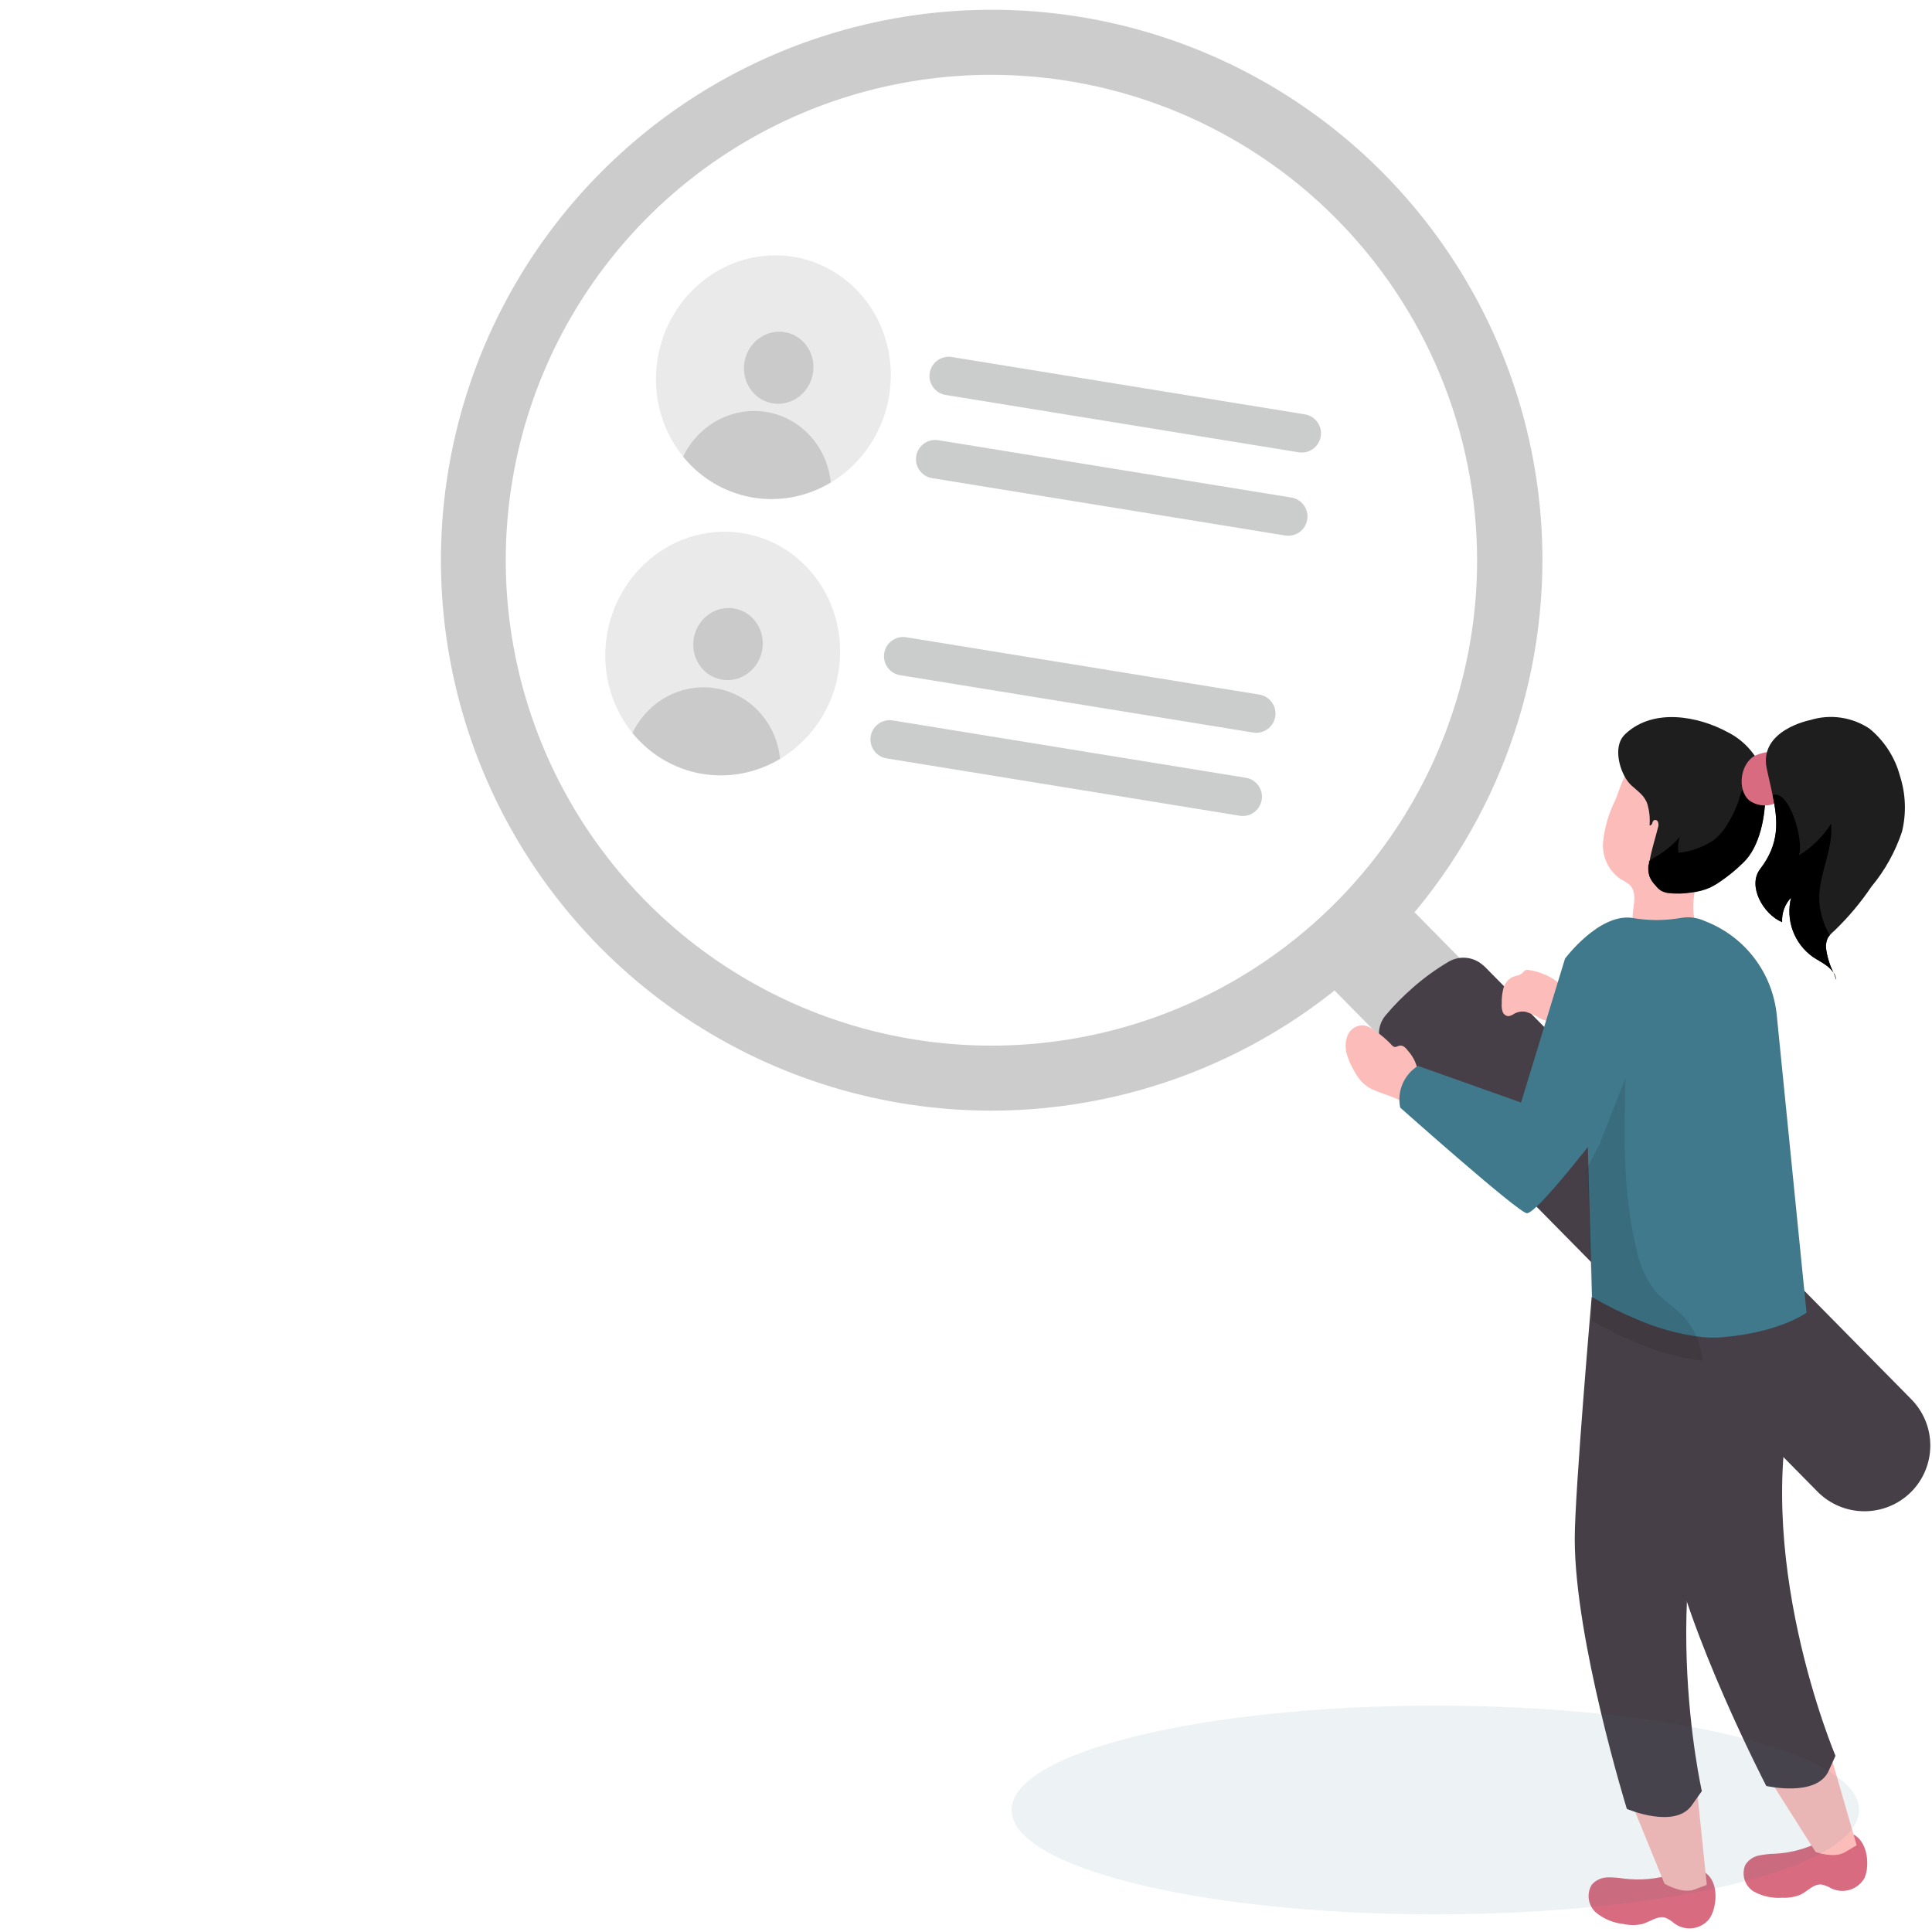 <svg width="200" height="200" viewBox="0 0 200 200" fill="none" xmlns="http://www.w3.org/2000/svg">
<path d="M159.673 57.993C159.673 46.723 156.329 35.706 150.064 26.335C143.799 16.965 134.895 9.661 124.477 5.348C114.059 1.035 102.595 -0.093 91.536 2.106C80.476 4.304 70.317 9.731 62.344 17.701C54.37 25.67 48.94 35.823 46.74 46.877C44.54 57.93 45.669 69.388 49.984 79.8C54.3 90.212 61.607 99.112 70.983 105.373C80.359 111.634 91.382 114.976 102.659 114.976C117.772 114.951 132.259 108.939 142.946 98.258C153.632 87.577 159.647 73.098 159.673 57.993ZM152.91 57.993C152.91 67.932 149.961 77.647 144.437 85.911C138.912 94.174 131.06 100.615 121.873 104.418C112.686 108.222 102.577 109.217 92.824 107.278C83.071 105.339 74.112 100.553 67.081 93.526C60.049 86.498 55.261 77.544 53.321 67.797C51.381 58.049 52.376 47.946 56.182 38.764C59.987 29.582 66.431 21.734 74.7 16.212C82.968 10.691 92.688 7.743 102.632 7.743C115.963 7.757 128.743 13.056 138.169 22.477C147.595 31.897 152.896 44.671 152.91 57.993Z" fill="#CCCCCC"/>
<path d="M179.885 142.442C179.115 142.439 178.354 142.282 177.646 141.981C176.939 141.68 176.298 141.241 175.762 140.689L138.387 102.773C137.853 102.232 137.431 101.59 137.145 100.886C136.86 100.181 136.715 99.427 136.721 98.667C136.727 97.906 136.882 97.154 137.179 96.454C137.475 95.754 137.907 95.119 138.449 94.585C138.99 94.052 139.632 93.63 140.337 93.344C141.042 93.059 141.797 92.915 142.557 92.92C143.318 92.926 144.07 93.081 144.771 93.377C145.472 93.674 146.107 94.105 146.641 94.647L184.016 132.58C184.819 133.394 185.362 134.426 185.579 135.548C185.796 136.67 185.676 137.831 185.235 138.885C184.793 139.939 184.05 140.839 183.098 141.472C182.146 142.105 181.028 142.443 179.885 142.442V142.442Z" fill="#CCCCCC"/>
<path d="M197.798 154.487C196.507 155.754 194.767 156.458 192.959 156.445C191.15 156.432 189.42 155.703 188.149 154.417L144.143 109.787C143.899 109.539 143.676 109.273 143.476 108.989C143.363 108.84 143.258 108.684 143.16 108.524C142.847 107.996 142.705 107.383 142.755 106.77C142.806 106.157 143.045 105.576 143.441 105.105C144.292 104.09 145.222 103.143 146.222 102.274C147.374 101.252 148.622 100.345 149.949 99.565C150.492 99.242 151.122 99.098 151.752 99.151C152.381 99.205 152.977 99.454 153.458 99.863V99.863C153.592 99.967 153.718 100.081 153.835 100.205L197.833 144.827C198.467 145.462 198.97 146.216 199.312 147.047C199.654 147.877 199.828 148.767 199.825 149.664C199.822 150.562 199.641 151.45 199.293 152.278C198.945 153.106 198.437 153.857 197.798 154.487V154.487Z" fill="#473F47"/>
<path d="M183.799 191.894C183.209 191.905 182.622 191.97 182.044 192.087C181.757 192.151 181.487 192.272 181.248 192.444C181.01 192.616 180.809 192.835 180.658 193.087C180.463 193.571 180.443 194.108 180.604 194.604C180.764 195.101 181.094 195.526 181.536 195.804C182.44 196.303 183.47 196.529 184.5 196.453C185.151 196.488 185.801 196.377 186.404 196.129C187.141 195.76 187.763 194.989 188.579 195.085C188.935 195.165 189.275 195.301 189.588 195.489C190.188 195.775 190.874 195.824 191.509 195.626C192.143 195.428 192.679 194.996 193.009 194.419C193.173 194.045 193.265 193.644 193.281 193.236C193.386 191.929 192.956 190.422 191.807 189.869C190.43 189.212 189.588 189.983 188.491 190.606C187.036 191.362 185.436 191.801 183.799 191.894V191.894Z" fill="#D86B7F"/>
<path d="M183.56 184.794L187.946 191.71C187.946 191.71 189.885 192.438 191.042 191.71L192.2 191.018L189.244 180.778L183.56 184.794Z" fill="#FCBDBA"/>
<path d="M170.098 134.245C170.098 134.245 171.896 154.067 172.729 158.792C174.571 168.917 182.843 184.881 182.843 184.881C182.843 184.881 188.044 186.082 189.298 183.329L190.009 181.76C190.009 181.76 181.027 160.589 185.965 142.845C186.097 142.324 186.194 141.793 186.255 141.259C186.524 139.21 186.607 137.142 186.5 135.078L170.098 134.245Z" fill="#473F47"/>
<path d="M168.109 194.472C167.529 194.375 166.942 194.334 166.354 194.349C166.056 194.362 165.763 194.434 165.494 194.562C165.224 194.69 164.983 194.871 164.784 195.094C164.505 195.55 164.395 196.09 164.474 196.619C164.552 197.147 164.814 197.632 165.214 197.987C166.025 198.651 167.013 199.063 168.056 199.171C168.703 199.319 169.374 199.319 170.021 199.171C170.828 198.934 171.591 198.294 172.38 198.513C172.727 198.658 173.047 198.859 173.328 199.109C173.873 199.514 174.553 199.692 175.226 199.607C175.9 199.522 176.514 199.181 176.941 198.653C177.172 198.306 177.338 197.92 177.433 197.514C177.766 196.225 177.617 194.638 176.556 193.876C175.301 192.999 174.319 193.595 173.108 194.016C171.494 194.524 169.789 194.679 168.109 194.472Z" fill="#D86B7F"/>
<path d="M169.159 187.283L172.308 194.998C172.308 194.998 174.115 196.085 175.404 195.603L176.685 195.121L175.579 184.338L169.159 187.283Z" fill="#FCBDBA"/>
<path d="M145.759 108.787C145.548 108.507 145.277 108.2 144.934 108.244C144.733 108.244 144.54 108.428 144.338 108.375C144.215 108.328 144.108 108.246 144.031 108.138C143.549 107.627 143.014 107.168 142.435 106.771C142.078 106.46 141.65 106.244 141.189 106.14C140.866 106.118 140.543 106.189 140.259 106.344C139.974 106.499 139.74 106.733 139.584 107.016C139.289 107.627 139.218 108.322 139.382 108.98C139.555 109.623 139.815 110.239 140.154 110.812C140.374 111.235 140.645 111.63 140.961 111.987C141.97 113.039 143.54 113.214 144.829 113.863C144.965 113.946 145.118 113.997 145.277 114.012C145.416 113.992 145.549 113.938 145.663 113.856C145.778 113.773 145.871 113.665 145.934 113.539C146.435 112.827 146.737 111.995 146.812 111.128C146.718 110.256 146.35 109.436 145.759 108.787V108.787Z" fill="#FCBDBA"/>
<path d="M158.3 100.424C158.148 100.381 157.985 100.396 157.844 100.468C157.765 100.532 157.694 100.605 157.633 100.687C157.362 100.985 156.914 100.994 156.555 101.151C156.325 101.273 156.124 101.441 155.964 101.644C155.804 101.848 155.688 102.084 155.625 102.335C155.499 102.845 155.443 103.37 155.458 103.895C155.435 104.173 155.464 104.453 155.546 104.719C155.588 104.85 155.668 104.965 155.776 105.049C155.884 105.133 156.014 105.184 156.151 105.193C156.371 105.159 156.578 105.071 156.756 104.939C157.122 104.737 157.547 104.668 157.958 104.746C158.489 104.912 158.997 105.148 159.467 105.447C159.705 105.589 159.978 105.664 160.256 105.664C160.534 105.664 160.807 105.589 161.046 105.447C161.265 105.257 161.434 105.016 161.537 104.746C161.975 103.799 162.467 102.712 161.589 101.932C160.658 101.128 159.517 100.605 158.3 100.424V100.424Z" fill="#FCBDBA"/>
<path d="M164.771 134.272C164.771 134.272 163.017 154.435 163.017 159.309C163.017 169.776 168.411 187.257 168.411 187.257C168.411 187.257 173.402 189.396 175.148 186.862L176.174 185.416C176.174 185.416 171.008 162.623 179.156 145.747C179.382 145.251 179.569 144.738 179.718 144.213C180.359 142.213 180.817 140.159 181.086 138.076L164.771 134.272Z" fill="#473F47"/>
<path d="M167.219 82.812C166.549 84.149 166.122 85.595 165.956 87.081C165.88 87.827 166.002 88.579 166.31 89.263C166.618 89.946 167.101 90.536 167.71 90.974C168.074 91.149 168.415 91.367 168.728 91.622C169.798 92.727 168.561 94.726 169.193 96.154C169.451 96.648 169.826 97.072 170.284 97.389C170.742 97.707 171.271 97.909 171.824 97.978C172.723 98.063 173.63 97.915 174.455 97.548C174.715 97.476 174.954 97.346 175.155 97.166C175.356 96.987 175.513 96.764 175.613 96.514C175.655 96.136 175.604 95.754 175.464 95.401C174.683 92.394 176.692 89.264 176.341 86.196C176.017 83.566 173.122 78.534 169.903 78.998C168.21 79.218 167.763 81.558 167.219 82.812Z" fill="#FCBDBA"/>
<path d="M144.952 114.661C144.952 114.661 157.232 125.593 158.065 125.593C158.898 125.593 162.793 120.71 164.021 119.184L164.372 118.728L164.81 134.272C166.323 135.159 167.897 135.939 169.521 136.604C171.659 137.535 173.923 138.147 176.239 138.418C176.972 138.488 177.709 138.488 178.441 138.418C184.397 137.875 187.011 135.885 187.011 135.885L183.941 105.202C183.747 103.029 182.947 100.955 181.632 99.215C180.317 97.474 178.54 96.138 176.503 95.357C175.741 94.996 174.887 94.877 174.055 95.015C172.358 95.319 170.621 95.319 168.924 95.015C165.503 94.559 162.012 99.232 162.012 99.232L157.46 114.135L146.785 110.339C146.074 110.785 145.517 111.439 145.189 112.212C144.861 112.985 144.778 113.839 144.952 114.661Z" fill="#40798C"/>
<path d="M168.869 81.295C169.562 81.935 170.255 82.338 170.553 83.285C170.75 83.992 170.822 84.728 170.764 85.459C170.887 85.459 170.983 85.363 171.036 85.24C171.055 85.117 171.113 85.003 171.202 84.916C171.243 84.896 171.287 84.885 171.332 84.884C171.377 84.882 171.422 84.891 171.464 84.908C171.505 84.926 171.542 84.952 171.573 84.985C171.604 85.018 171.627 85.057 171.641 85.1C171.699 85.276 171.699 85.467 171.641 85.643C171.352 86.809 170.966 87.94 170.764 89.15C170.764 89.281 170.764 89.43 170.694 89.562C170.63 89.948 170.651 90.343 170.755 90.719C170.896 91.079 171.111 91.404 171.387 91.675C171.551 91.899 171.756 92.089 171.992 92.236C172.213 92.345 172.45 92.419 172.694 92.455C173.485 92.547 174.284 92.529 175.071 92.402C175.735 92.334 176.386 92.165 177 91.903C177.383 91.717 177.75 91.5 178.097 91.254C178.938 90.684 179.725 90.039 180.447 89.325C182.202 87.686 182.781 84.407 182.746 82.11C182.746 81.874 182.746 81.628 182.746 81.383C182.689 80.663 182.524 79.957 182.254 79.288C181.536 77.768 180.329 76.533 178.825 75.781C175.755 74.124 171.185 73.282 168.299 75.939C168.152 76.07 168.022 76.221 167.913 76.386C167.01 77.736 167.79 80.296 168.869 81.295Z" fill="#1E1E1E"/>
<path d="M170.746 90.684C170.887 91.043 171.103 91.369 171.378 91.64C171.542 91.864 171.747 92.054 171.983 92.201C172.204 92.31 172.441 92.384 172.685 92.42C173.476 92.512 174.276 92.494 175.062 92.367C175.726 92.299 176.377 92.13 176.992 91.868C177.374 91.681 177.741 91.465 178.088 91.219C178.929 90.649 179.716 90.004 180.439 89.29C182.193 87.651 182.772 84.372 182.737 82.075C182.737 81.839 182.737 81.593 182.737 81.348C182.079 80.839 181.281 80.55 180.711 81.155C180.35 81.7 180.099 82.311 179.974 82.952C179.695 83.706 179.349 84.434 178.939 85.126C178.555 85.828 178.04 86.45 177.421 86.958C176.328 87.691 175.073 88.145 173.764 88.282C173.665 87.724 173.713 87.15 173.904 86.616C173.298 87.333 172.585 87.951 171.79 88.449C171.439 88.677 171.062 88.887 170.711 89.15C170.711 89.281 170.711 89.43 170.641 89.562C170.597 89.939 170.633 90.322 170.746 90.684Z" fill="url(#paint0_linear)"/>
<path d="M181.736 78.2C182.179 78.007 182.649 77.883 183.13 77.832C183.22 77.808 183.314 77.806 183.405 77.827C183.495 77.849 183.579 77.893 183.648 77.955C184.419 78.656 184.919 79.605 185.06 80.638C185.187 81.07 185.187 81.529 185.06 81.961C184.946 82.238 184.765 82.482 184.534 82.671C184.066 83.094 183.468 83.343 182.838 83.376C182.209 83.41 181.588 83.226 181.078 82.856C179.771 81.725 180.166 78.954 181.736 78.2Z" fill="#D86B7F"/>
<path d="M190.094 101.467C190.066 101.18 189.964 100.904 189.796 100.669C189.91 100.929 190.009 101.196 190.094 101.467Z" fill="#F6A569"/>
<path d="M184.484 95.462C184.457 94.997 184.525 94.532 184.685 94.094C184.845 93.657 185.093 93.257 185.414 92.92C185.127 94.049 185.188 95.24 185.589 96.334C185.99 97.429 186.711 98.378 187.66 99.056C188.151 99.389 188.703 99.652 189.168 100.021C189.404 100.208 189.613 100.426 189.791 100.669C189.396 99.88 189.138 99.029 189.028 98.153C189.001 97.835 189.046 97.514 189.16 97.215C189.219 97.066 189.305 96.93 189.414 96.812C189.576 96.635 189.748 96.468 189.931 96.312C191.35 94.945 192.62 93.432 193.721 91.797C195.126 90.11 196.203 88.174 196.896 86.09C197.357 84.188 197.284 82.195 196.685 80.331C196.172 78.403 195.064 76.685 193.519 75.421C192.625 74.828 191.61 74.441 190.548 74.29C189.486 74.138 188.403 74.225 187.379 74.545C187.379 74.545 182.072 75.57 182.888 79.542C183.099 80.541 183.335 81.479 183.511 82.373C184.072 85.056 184.239 87.388 182.204 90.035C180.888 91.692 182.511 94.638 184.484 95.462Z" fill="#1E1E1E"/>
<path d="M190.094 101.467C190.066 101.18 189.964 100.904 189.796 100.669C189.91 100.929 190.009 101.196 190.094 101.467Z" fill="url(#paint1_linear)"/>
<path d="M184.485 95.462C184.458 94.997 184.526 94.532 184.686 94.094C184.846 93.657 185.094 93.257 185.415 92.92C185.128 94.05 185.189 95.24 185.59 96.335C185.99 97.429 186.712 98.378 187.661 99.056C188.152 99.389 188.704 99.652 189.169 100.021C189.405 100.208 189.614 100.426 189.792 100.669C189.397 99.88 189.139 99.029 189.029 98.153C189.001 97.835 189.046 97.514 189.16 97.215C189.22 97.066 189.306 96.93 189.415 96.812C188.765 95.698 188.392 94.444 188.327 93.156C188.248 90.526 189.81 87.958 189.555 85.266C188.711 86.606 187.567 87.731 186.213 88.554C186.783 87.107 185.257 81.698 183.503 82.303C184.064 84.986 184.231 87.318 182.196 89.965C180.889 91.692 182.512 94.638 184.485 95.462Z" fill="url(#paint2_linear)"/>
<path d="M164.018 121.623L164.369 121.168L164.807 136.711C166.32 137.598 167.894 138.378 169.517 139.043C171.656 139.974 173.92 140.586 176.236 140.857C176.102 139.03 175.314 137.312 174.017 136.018C173.193 135.203 172.166 134.572 171.386 133.695C170.427 132.474 169.769 131.044 169.465 129.522C167.974 123.684 168.123 117.573 168.272 111.559C167.395 113.812 166.518 116.092 165.64 118.31C165.149 119.44 164.421 120.466 164.018 121.623Z" fill="url(#paint3_linear)" fill-opacity="0.1"/>
<path d="M135.079 42.894L98.529 36.958C97.444 36.782 96.423 37.518 96.246 38.603C96.07 39.688 96.806 40.71 97.891 40.886L134.441 46.822C135.525 46.998 136.547 46.261 136.723 45.177C136.899 44.092 136.163 43.069 135.079 42.894Z" fill="#CBCCCC"/>
<path d="M133.681 51.506L97.13 45.57C96.046 45.394 95.024 46.13 94.848 47.215C94.672 48.3 95.408 49.322 96.492 49.498L133.043 55.434C134.127 55.61 135.149 54.874 135.325 53.789C135.501 52.704 134.765 51.682 133.681 51.506Z" fill="#CBCCCC"/>
<path d="M130.367 71.904L93.817 65.968C92.733 65.792 91.711 66.529 91.534 67.613C91.358 68.698 92.094 69.721 93.179 69.897L129.729 75.832C130.813 76.008 131.835 75.272 132.011 74.187C132.187 73.102 131.451 72.08 130.367 71.904Z" fill="#CBCCCC"/>
<path d="M128.969 80.516L92.418 74.58C91.334 74.404 90.312 75.141 90.136 76.226C89.96 77.311 90.696 78.333 91.78 78.509L128.331 84.445C129.415 84.621 130.437 83.884 130.613 82.799C130.789 81.714 130.053 80.692 128.969 80.516Z" fill="#CBCCCC"/>
<path opacity="0.18" d="M148.588 198.171C124.361 198.171 104.72 193.335 104.72 187.37C104.72 181.405 124.361 176.569 148.588 176.569C172.816 176.569 192.456 181.405 192.456 187.37C192.456 193.335 172.816 198.171 148.588 198.171Z" fill="#40798C" fill-opacity="0.5"/>
<path opacity="0.18" d="M68.176 36.595C67.671 39.042 67.875 41.577 68.761 43.881C69.647 46.185 71.177 48.153 73.155 49.537C75.134 50.922 77.473 51.66 79.877 51.658C82.281 51.656 84.642 50.914 86.661 49.527C88.68 48.14 90.267 46.169 91.22 43.864C92.174 41.559 92.451 39.023 92.018 36.577C91.585 34.131 90.46 31.885 88.786 30.122C87.112 28.36 84.963 27.16 82.613 26.675C79.46 26.025 76.168 26.705 73.461 28.565C70.754 30.426 68.852 33.314 68.176 36.595Z" fill="#8E8F8F"/>
<path opacity="0.34" d="M79.855 41.73C77.912 41.329 76.675 39.365 77.092 37.342C77.51 35.32 79.423 34.005 81.366 34.406C83.309 34.807 84.546 36.771 84.129 38.794C83.711 40.816 81.798 42.13 79.855 41.73Z" fill="#8E8F8F"/>
<path opacity="0.34" d="M70.712 47.273C72.529 49.508 75.053 51 77.847 51.489C80.64 51.979 83.526 51.436 86.003 49.953C85.823 48.15 85.084 46.465 83.896 45.151C82.709 43.836 81.137 42.963 79.415 42.661C77.694 42.359 75.916 42.645 74.347 43.477C72.778 44.308 71.503 45.64 70.712 47.273V47.273Z" fill="#8E8F8F"/>
<path opacity="0.18" d="M62.929 65.201C62.424 67.648 62.628 70.183 63.514 72.487C64.4 74.791 65.93 76.759 67.908 78.144C69.887 79.528 72.226 80.266 74.63 80.264C77.034 80.262 79.395 79.521 81.414 78.133C83.433 76.746 85.02 74.775 85.973 72.47C86.927 70.165 87.204 67.629 86.771 65.183C86.338 62.737 85.213 60.491 83.539 58.728C81.865 56.966 79.716 55.766 77.366 55.282C74.213 54.631 70.921 55.311 68.214 57.172C65.507 59.032 63.605 61.92 62.929 65.201Z" fill="#8E8F8F"/>
<path opacity="0.34" d="M74.608 70.336C72.665 69.935 71.428 67.971 71.845 65.948C72.263 63.926 74.176 62.611 76.119 63.012C78.062 63.413 79.299 65.377 78.882 67.4C78.464 69.422 76.551 70.737 74.608 70.336Z" fill="#8E8F8F"/>
<path opacity="0.34" d="M65.465 75.879C67.282 78.114 69.806 79.606 72.599 80.095C75.393 80.585 78.278 80.042 80.756 78.56C80.576 76.756 79.837 75.072 78.649 73.757C77.462 72.442 75.889 71.569 74.168 71.267C72.447 70.965 70.669 71.251 69.1 72.083C67.531 72.914 66.256 74.246 65.465 75.879V75.879Z" fill="#8E8F8F"/>
<defs>
<linearGradient id="paint0_linear" x1="-922.09" y1="1910.14" x2="-770.011" y2="2250.8" gradientUnits="userSpaceOnUse">
<stop offset="0.01"/>
<stop offset="0.13" stop-opacity="0.69"/>
<stop offset="0.25" stop-opacity="0.32"/>
<stop offset="1" stop-opacity="0"/>
</linearGradient>
<linearGradient id="paint1_linear" x1="168.946" y1="247.436" x2="168.465" y2="247.635" gradientUnits="userSpaceOnUse">
<stop offset="0.01"/>
<stop offset="0.13" stop-opacity="0.69"/>
<stop offset="0.25" stop-opacity="0.32"/>
<stop offset="1" stop-opacity="0"/>
</linearGradient>
<linearGradient id="paint2_linear" x1="-330.544" y1="2714.03" x2="-1026.86" y2="3596.1" gradientUnits="userSpaceOnUse">
<stop offset="0.01"/>
<stop offset="0.13" stop-opacity="0.69"/>
<stop offset="0.25" stop-opacity="0.32"/>
<stop offset="1" stop-opacity="0"/>
</linearGradient>
<linearGradient id="paint3_linear" x1="-753.962" y1="5770.76" x2="-1652.01" y2="6189.04" gradientUnits="userSpaceOnUse">
<stop offset="0.01"/>
<stop offset="0.13" stop-opacity="0.69"/>
<stop offset="0.25" stop-opacity="0.32"/>
<stop offset="1" stop-opacity="0"/>
</linearGradient>
</defs>
</svg>
